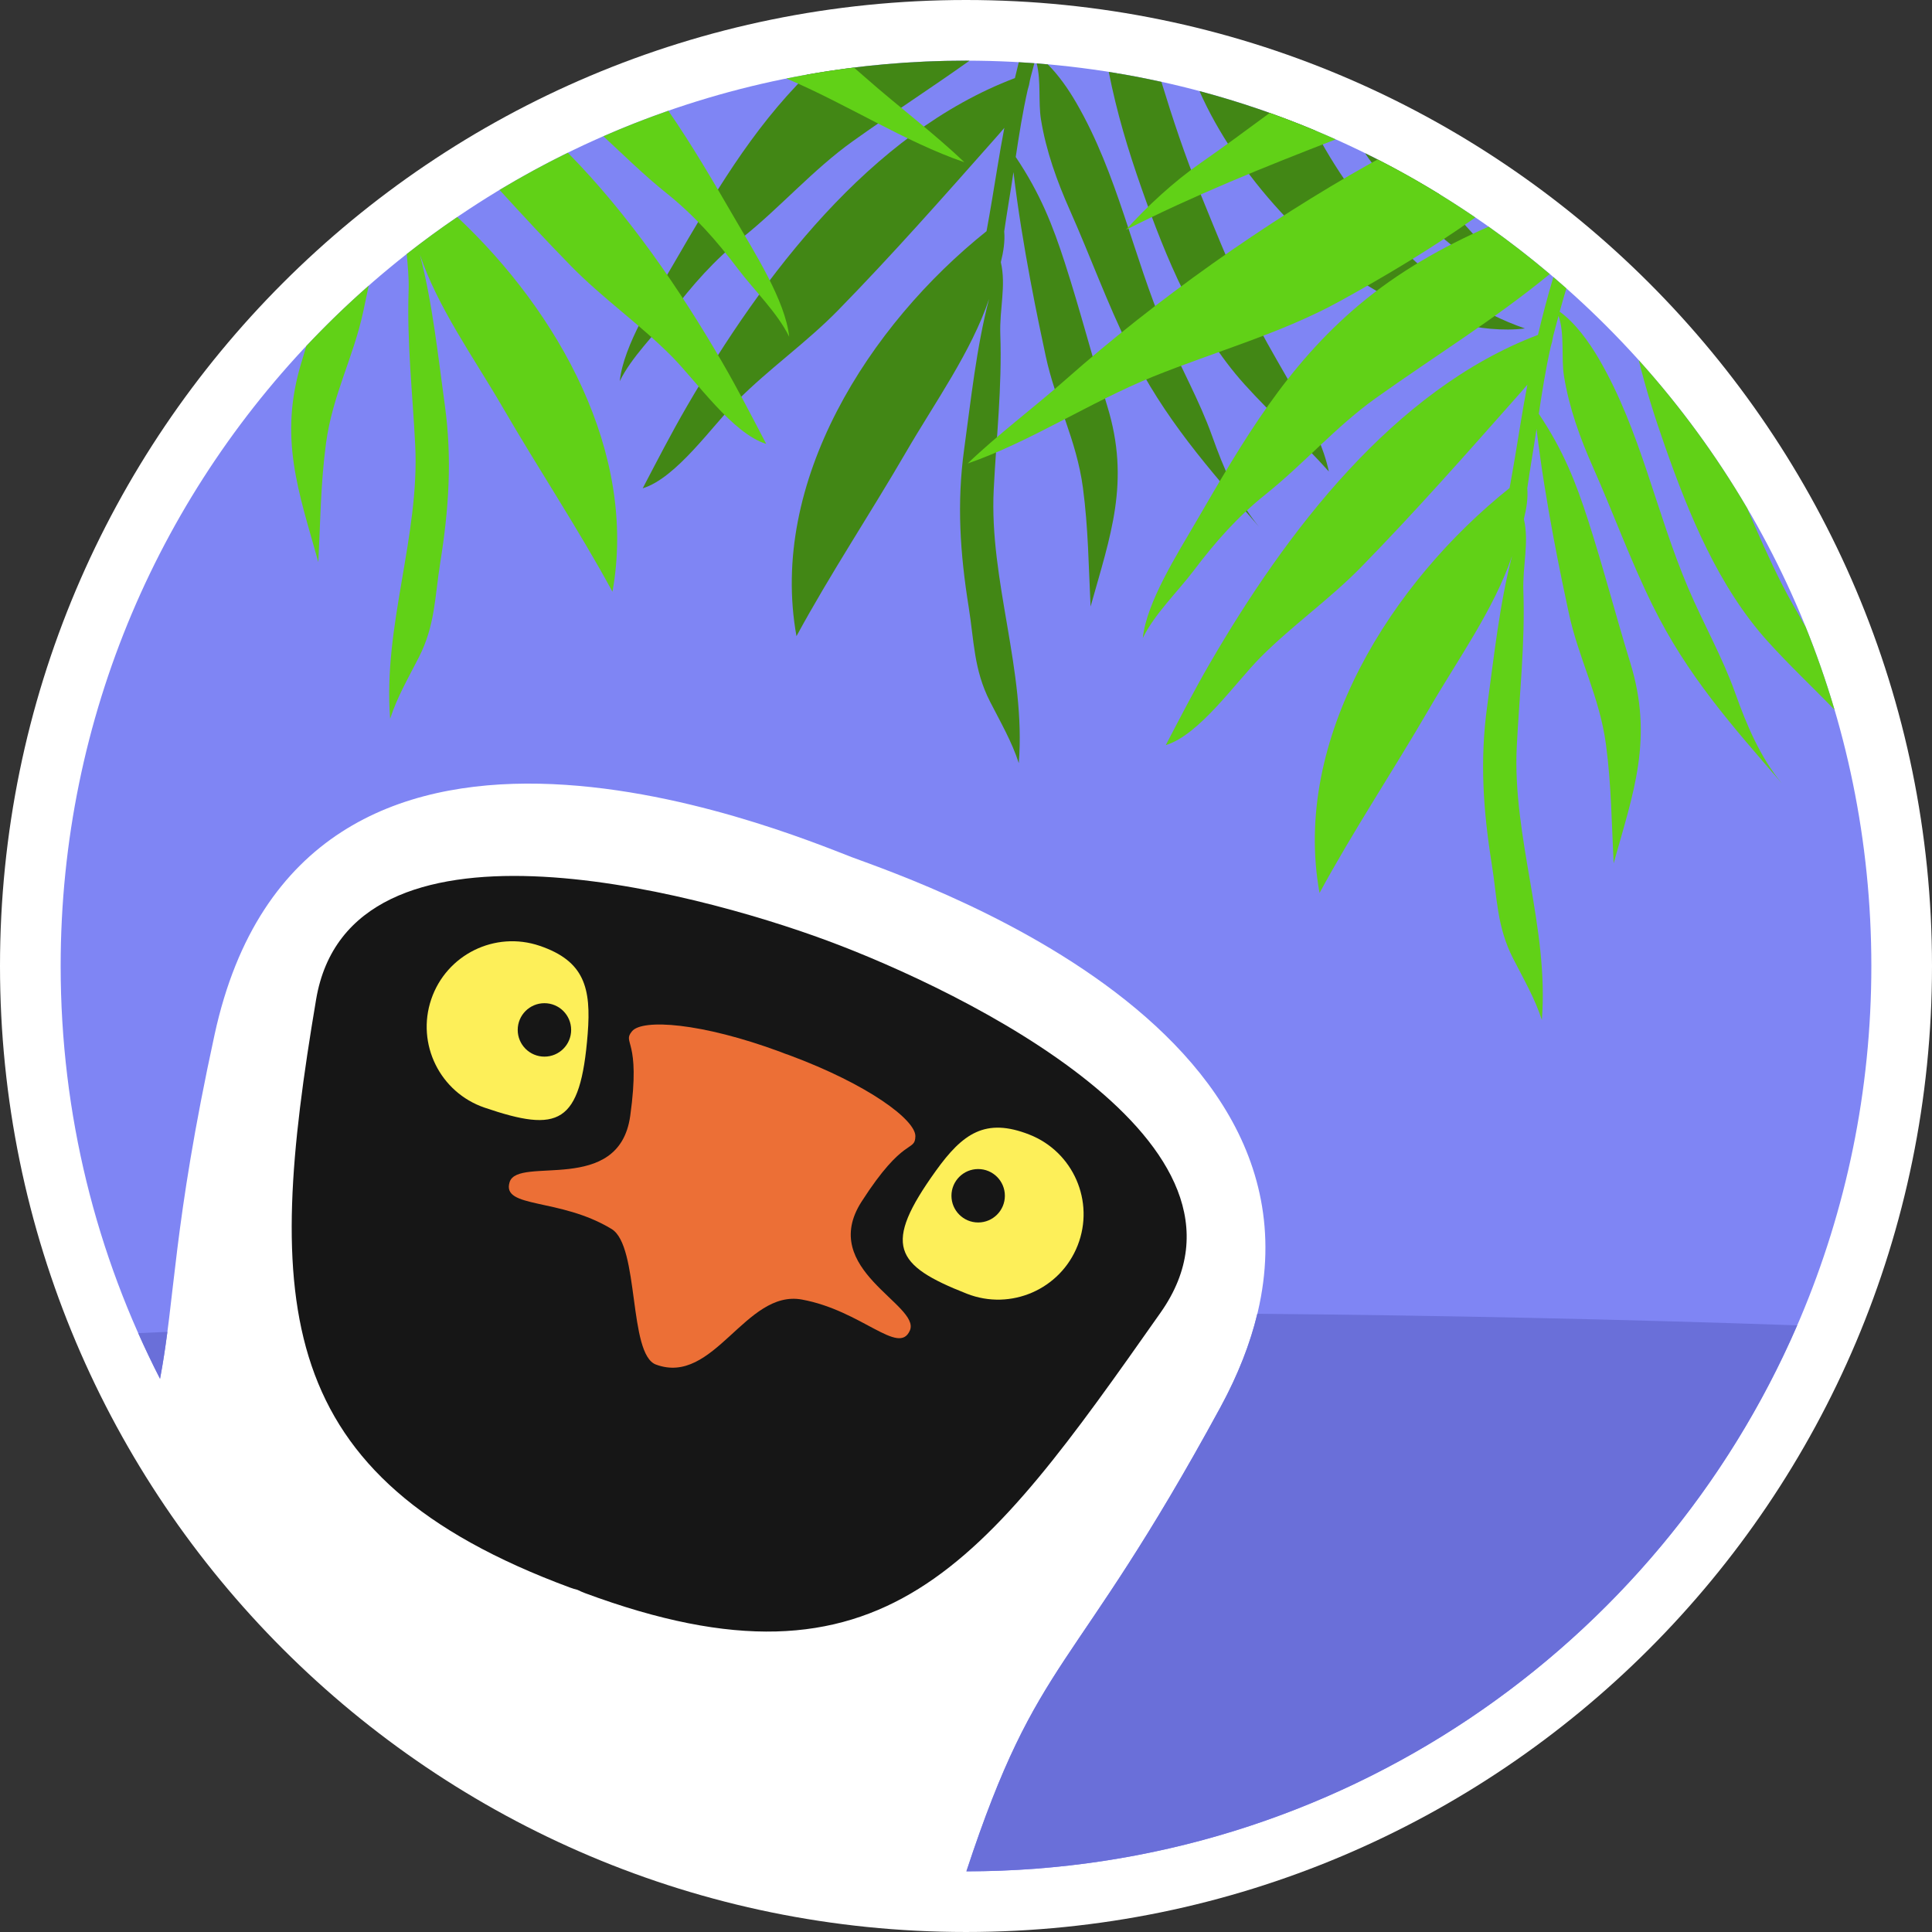 <?xml version="1.0" encoding="utf-8"?>
<!-- Generator: Adobe Illustrator 16.0.0, SVG Export Plug-In . SVG Version: 6.00 Build 0)  -->
<!DOCTYPE svg PUBLIC "-//W3C//DTD SVG 1.1//EN" "http://www.w3.org/Graphics/SVG/1.1/DTD/svg11.dtd">
<svg version="1.1" id="Layer_1" xmlns="http://www.w3.org/2000/svg" xmlns:xlink="http://www.w3.org/1999/xlink" x="0px" y="0px"
	 viewBox="0 0 330.333 330.332" enable-background="new 0 0 330.333 330.332"
	 xml:space="preserve">
<rect x="0" y="0" width="330.333" height="330.332" fill="#333333" stroke="none"/>
<path fill-rule="evenodd" clip-rule="evenodd" fill="#FFFFFF" d="M165.166,0c91.219,0,165.167,73.947,165.167,165.166
	c0,91.221-73.948,165.166-165.167,165.166S0,256.387,0,165.166C0,73.947,73.947,0,165.166,0z"/>
<path fill-rule="evenodd" clip-rule="evenodd" fill="#7F85F4" d="M165.166,10.371c-85.491,0-154.795,69.304-154.795,154.795
	c0,25.425,6.131,49.418,16.994,70.582c2.623-13.853,2.161-25.887,9.323-58.848c15.048-69.244,96.759-35.054,109.032-30.312
	c12.273,4.549,96.091,33.087,62.937,94.052c-25.282,46.489-31.064,41.774-43.422,79.319
	c85.458-0.036,154.727-69.325,154.727-154.794C319.961,79.675,250.656,10.371,165.166,10.371z"/>
<path fill-rule="evenodd" clip-rule="evenodd" fill="#161616" d="M198.443,224.419c-30.277,43.038-47.279,66.929-98.412,47.977
	c-0.439-0.163-0.864-0.354-1.281-0.559c-0.45-0.117-0.896-0.249-1.335-0.412c-51.133-18.952-52.112-48.637-43.369-100.526
	c5.75-34.127,64.09-18.709,87.387-10.074C164.462,169.359,218.733,195.576,198.443,224.419z"/>
<path fill-rule="evenodd" clip-rule="evenodd" fill="#FDEF59" d="M92.278,161.716c7.642,2.598,8.828,7.201,8.204,15.058
	c-1.237,15.59-4.985,16.911-17.613,12.616c-7.643-2.598-11.732-10.899-9.133-18.541S84.636,159.118,92.278,161.716z"/>
<path fill-rule="evenodd" clip-rule="evenodd" fill="#FDEF59" d="M176.001,193.991c-7.513-2.952-11.392-0.203-15.989,6.197
	c-9.124,12.701-7.117,16.131,5.299,21.01c7.512,2.951,15.996-0.746,18.948-8.258C187.21,205.429,183.515,196.944,176.001,193.991z"
	/>
<path fill-rule="evenodd" clip-rule="evenodd" fill="#EC6F36" d="M137.122,222.199c-9.665-1.778-15.03,14.798-24.966,11.115
	c-4.759-1.764-2.788-20.267-7.583-23.179c-8.897-5.404-18.858-3.452-17.438-8.017c1.421-4.563,18.707,2.333,20.62-11.313
	c1.866-13.307-1.445-12.338,0.305-14.478c1.75-2.14,11.805-1.506,25.434,3.546c0.244,0.09,0.477,0.183,0.702,0.275
	c0.232,0.076,0.469,0.158,0.713,0.249c13.629,5.052,21.669,11.124,21.602,13.888c-0.068,2.764-1.947-0.129-9.205,11.179
	c-7.443,11.597,10.162,17.632,8.265,22.021C153.673,231.873,147.359,224.084,137.122,222.199z"/>
<circle fill-rule="evenodd" clip-rule="evenodd" fill="#161616" cx="93.087" cy="176.094" r="4.568"/>
<circle fill-rule="evenodd" clip-rule="evenodd" fill="#161616" cx="167.246" cy="204.451" r="4.567"/>
<g>
	<path fill-rule="evenodd" clip-rule="evenodd" fill="#6A6FD9" d="M27.364,235.748c0.509-2.688,0.901-5.31,1.256-8.027
		c-1.667,0.072-3.328,0.146-4.986,0.221C24.808,230.583,26.05,233.188,27.364,235.748z"/>
	<path fill-rule="evenodd" clip-rule="evenodd" fill="#6A6FD9" d="M307.276,226.608c-29.63-1.029-60.509-1.702-92.3-1.978
		c-1.217,5.067-3.27,10.4-6.32,16.01c-25.282,46.489-31.064,41.774-43.422,79.319C228.862,319.933,283.506,281.511,307.276,226.608z
		"/>
</g>
<g>
	<path fill-rule="evenodd" clip-rule="evenodd" fill="#428715" d="M248.837,55.191c4.009,0.982,8.134,1.429,11.898,0.969
		c-15.442-5.297-28.096-19.265-35.539-33.182c-0.121-0.226-0.24-0.455-0.361-0.681c-6.376-2.667-12.971-4.914-19.746-6.718
		c6.193,14.11,19.72,28.897,32.668,35.481C241.03,52.725,244.878,54.221,248.837,55.191z"/>
	<path fill-rule="evenodd" clip-rule="evenodd" fill="#428715" d="M182.935,35.96c3.515,7.913,6.347,15.823,10.188,23.611
		c5.941,12.047,13.523,20.509,22.106,30.458c-3.707-4.482-6.016-9.965-7.967-15.439c-2.197-6.168-5.442-11.84-8.04-17.945
		c-5.571-13.098-8.104-26.833-15.21-39.088c-1.359-2.344-3.026-4.723-4.865-6.55c-0.631-0.057-1.261-0.119-1.894-0.168
		c0.769,3.027,0.255,6.632,0.731,9.579C178.861,25.834,180.723,30.978,182.935,35.96z"/>
	<path fill-rule="evenodd" clip-rule="evenodd" fill="#428715" d="M215.181,55.845c-3.771-7.47-6.935-15.339-10.051-23.006
		c-2.538-6.245-4.624-12.524-6.553-18.841c-2.971-0.653-5.972-1.225-9.003-1.705c1.392,7,3.237,13.16,5.674,20.102
		c4.082,11.627,9.141,24.002,17.537,33.321c4.638,5.148,9.815,9.736,14.421,14.902C225.487,72.5,218.939,63.295,215.181,55.845z"/>
	<path fill-rule="evenodd" clip-rule="evenodd" fill="#428715" d="M234.106,27.223c5.763,8.049,15.056,16.73,24.044,21.084
		c-2.427-5.102-8.559-10.114-11.957-15.02c-0.013-0.018-0.023-0.036-0.036-0.054c-4.127-2.539-8.384-4.888-12.756-7.038
		C233.641,26.535,233.865,26.886,234.106,27.223z"/>
	<path fill-rule="evenodd" clip-rule="evenodd" fill="#428715" d="M169.107,51.119c-2.174,8.355-3.088,17.244-4.258,25.703
		c-1.278,9.243-0.684,17.851,0.778,26.977c0.935,5.828,0.862,10.695,3.64,16.142c1.838,3.604,3.712,6.798,4.928,10.538
		c1.243-15.748-5.065-31.23-4.289-46.75c0.443-8.859,1.442-17.62,1.128-26.518c-0.156-4.44,1.024-8.361,0.089-12.383
		c0.448-1.775,0.73-3.607,0.577-5.258c0.247-1.62,0.477-3.22,0.736-4.757c0.301-1.79,0.577-3.592,0.848-5.397
		c1.488,12.64,4.326,25.918,5.514,31.47c1.674,7.823,5.269,14.296,6.363,22.519c0.919,6.9,0.97,13.499,1.307,20.304
		c3.36-12.06,6.859-21.274,2.847-34.301c-2.517-8.175-4.608-16.313-7.253-24.493c-2.043-6.313-4.166-11.784-8.392-18.073
		c0.58-3.851,1.193-7.702,2.044-11.483c0.174-0.533,0.302-1.074,0.38-1.62c0.041-0.169,0.076-0.341,0.119-0.509
		c0.204-0.81,0.425-1.614,0.642-2.42c-0.885-0.066-1.774-0.118-2.664-0.169c-0.228,0.902-0.447,1.804-0.659,2.707
		c-24.741,9.376-43.149,33.861-56.08,56.118c-2.696,4.643-5.126,9.371-7.562,14.024c5.769-1.764,11.876-10.663,16.199-15.011
		c5.431-5.463,11.803-9.904,17.204-15.427c9.271-9.48,18.07-19.46,26.737-29.247c0.52-0.588,1.103-1.244,1.694-1.95
		c-0.422,2.224-0.818,4.47-1.189,6.754c-0.594,3.644-1.187,7.288-1.855,10.919c-20.068,16.028-37.271,42.85-32.497,69.241
		c5.802-10.698,12.603-20.913,18.761-31.517C159.815,68.859,166.09,60.134,169.107,51.119z"/>
	<path fill-rule="evenodd" clip-rule="evenodd" fill="#428715" d="M126.968,40.602c6.501-5.196,12.033-11.591,18.841-16.456
		c6.494-4.64,13.341-9.062,19.956-13.767c-0.2-0.001-0.398-0.008-0.599-0.008c-9.27,0-18.348,0.817-27.169,2.379
		c-9.544,9.496-15.971,20.562-22.909,32.509c-3.149,5.425-8.502,13.807-9.121,19.91c1.996-4.104,5.988-7.939,8.727-11.562
		C118.392,48.714,122.173,44.433,126.968,40.602z"/>
</g>
<g>
	<path fill-rule="evenodd" clip-rule="evenodd" fill="#61D117" d="M308.716,107.163c-1.485-2.581-2.931-5.078-4.104-7.403
		c-2.115-4.19-4.036-8.506-5.868-12.842c-5.326-9.073-11.548-17.558-18.548-25.328c1.21,4.915,2.688,9.602,4.483,14.719
		c4.082,11.627,9.141,24.002,17.537,33.321c3.664,4.068,7.655,7.796,11.446,11.726C312.238,116.522,310.586,111.788,308.716,107.163
		z"/>
	<path fill-rule="evenodd" clip-rule="evenodd" fill="#61D117" d="M288.653,100.56c-5.571-13.098-8.104-26.833-15.21-39.088
		c-1.816-3.133-4.184-6.328-6.774-8.187c0.362-1.328,0.761-2.648,1.147-3.971c-0.735-0.651-1.475-1.297-2.222-1.935
		c-0.985,3.311-1.859,6.592-2.632,9.882c-24.74,9.376-43.149,33.861-56.08,56.118c-2.695,4.643-5.125,9.371-7.562,14.024
		c5.769-1.764,11.877-10.663,16.199-15.011c5.431-5.463,11.803-9.904,17.203-15.427c9.271-9.48,18.07-19.46,26.737-29.247
		c0.52-0.588,1.103-1.244,1.694-1.95c-0.422,2.224-0.818,4.47-1.189,6.754c-0.594,3.644-1.187,7.288-1.855,10.919
		c-20.068,16.028-37.271,42.85-32.497,69.241c5.803-10.698,12.603-20.913,18.761-31.517c4.873-8.393,11.147-17.118,14.165-26.133
		c-2.174,8.355-3.088,17.244-4.258,25.703c-1.278,9.243-0.684,17.851,0.778,26.977c0.935,5.828,0.862,10.695,3.64,16.142
		c1.838,3.604,3.712,6.798,4.928,10.538c1.243-15.748-5.065-31.23-4.289-46.75c0.443-8.859,1.442-17.62,1.128-26.518
		c-0.156-4.44,1.024-8.361,0.089-12.383c0.447-1.775,0.73-3.607,0.577-5.258c0.247-1.62,0.477-3.22,0.736-4.757
		c0.301-1.79,0.577-3.592,0.848-5.397c1.488,12.64,4.326,25.918,5.514,31.47c1.674,7.823,5.269,14.296,6.363,22.519
		c0.919,6.9,0.97,13.499,1.307,20.304c3.36-12.06,6.859-21.274,2.847-34.301c-2.517-8.175-4.608-16.313-7.253-24.493
		c-2.043-6.313-4.166-11.784-8.392-18.073c0.58-3.851,1.193-7.702,2.044-11.483c0.174-0.533,0.302-1.074,0.38-1.62
		c0.041-0.169,0.076-0.341,0.119-0.509c0.266-1.053,0.554-2.099,0.835-3.147c1.087,3.165,0.42,7.142,0.937,10.336
		c0.877,5.417,2.738,10.561,4.95,15.543c3.515,7.913,6.347,15.823,10.188,23.611c5.941,12.047,13.523,20.509,22.106,30.458
		c-3.707-4.482-6.016-9.965-7.967-15.439C294.496,112.337,291.251,106.665,288.653,100.56z"/>
	<path fill-rule="evenodd" clip-rule="evenodd" fill="#61D117" d="M217.098,19.309c-3.937,2.904-7.867,5.811-11.876,8.599
		c-4.527,3.149-9.121,7.393-12.711,11.388c11.577-5.87,23.711-10.77,35.868-15.465C224.693,22.18,220.93,20.673,217.098,19.309z"/>
	<path fill-rule="evenodd" clip-rule="evenodd" fill="#61D117" d="M232.461,52.053c-12.465,10.442-19.849,23.187-27.941,37.122
		c-3.148,5.425-8.501,13.807-9.12,19.91c1.995-4.104,5.987-7.939,8.727-11.562c3.697-4.894,7.479-9.175,12.273-13.006
		c6.501-5.196,12.032-11.591,18.842-16.456c9.782-6.989,20.357-13.487,29.733-21.205c-3.365-2.842-6.849-5.548-10.45-8.099
		C246.617,42.221,239.112,46.481,232.461,52.053z"/>
	<path fill-rule="evenodd" clip-rule="evenodd" fill="#61D117" d="M229.062,51.509c7.879-4.342,15.776-9.047,23.189-14.328
		c-5.336-3.638-10.908-6.956-16.695-9.915c-0.43,0.234-0.855,0.458-1.288,0.701c-17.966,10.071-36.571,23.257-52.04,36.917
		c-5.479,4.838-11.598,9.391-16.778,14.363c10.598-3.641,21.05-10.559,31.739-14.869C207.659,60.155,219.193,56.946,229.062,51.509z
		"/>
	<path fill-rule="evenodd" clip-rule="evenodd" fill="#61D117" d="M191.082,12.543c-0.055,0.085-0.115,0.17-0.168,0.256
		c0.085-0.083,0.187-0.157,0.274-0.238C191.153,12.554,191.117,12.549,191.082,12.543z"/>
</g>
<g>
	<path fill-rule="evenodd" clip-rule="evenodd" fill="#61D117" d="M55.739,75.812c1.095-8.223,4.689-14.695,6.363-22.519
		c0.249-1.163,0.573-2.682,0.939-4.446c-3.717,3.266-7.276,6.708-10.665,10.312c-0.264,0.885-0.518,1.77-0.791,2.656
		c-4.014,13.026-0.514,22.241,2.846,34.301C54.77,89.312,54.82,82.713,55.739,75.812z"/>
	<path fill-rule="evenodd" clip-rule="evenodd" fill="#61D117" d="M97.608,45.46c5.4,5.522,11.772,9.964,17.204,15.427
		c4.322,4.348,10.43,13.247,16.198,15.011c-2.437-4.653-4.866-9.382-7.562-14.024c-7.09-12.204-15.832-25.073-26.357-35.759
		c-3.991,1.958-7.888,4.08-11.677,6.362C89.408,36.86,93.456,41.214,97.608,45.46z"/>
	<path fill-rule="evenodd" clip-rule="evenodd" fill="#61D117" d="M104.719,101.177c4.292-23.729-9.186-47.802-26.534-64.068
		c-2.955,2.011-5.838,4.117-8.642,6.322c0.159,1.988,0.399,4.026,0.322,6.189c-0.312,8.897,0.686,17.658,1.129,26.518
		c0.776,15.52-5.532,31.002-4.289,46.75c1.217-3.74,3.09-6.934,4.928-10.538c2.777-5.446,2.705-10.313,3.64-16.142
		c1.462-9.126,2.058-17.733,0.778-26.977c-1.17-8.459-2.084-17.348-4.258-25.703c3.018,9.015,9.293,17.74,14.165,26.133
		C92.116,80.264,98.916,90.479,104.719,101.177z"/>
	<path fill-rule="evenodd" clip-rule="evenodd" fill="#61D117" d="M148.104,13.377c-0.691-0.61-1.395-1.218-2.098-1.826
		c-3.896,0.481-7.747,1.106-11.547,1.871c10.233,4.33,20.261,10.828,30.423,14.318C159.702,22.768,153.583,18.215,148.104,13.377z"
		/>
	<path fill-rule="evenodd" clip-rule="evenodd" fill="#61D117" d="M114.274,18.942c-3.772,1.313-7.478,2.768-11.11,4.358
		c3.554,3.286,7,6.697,10.769,9.709c4.795,3.831,8.575,8.112,12.273,13.006c2.739,3.623,6.731,7.459,8.728,11.562
		c-0.619-6.104-5.973-14.485-9.121-19.91C122.012,31.124,118.362,24.847,114.274,18.942z"/>
</g>
</svg>

